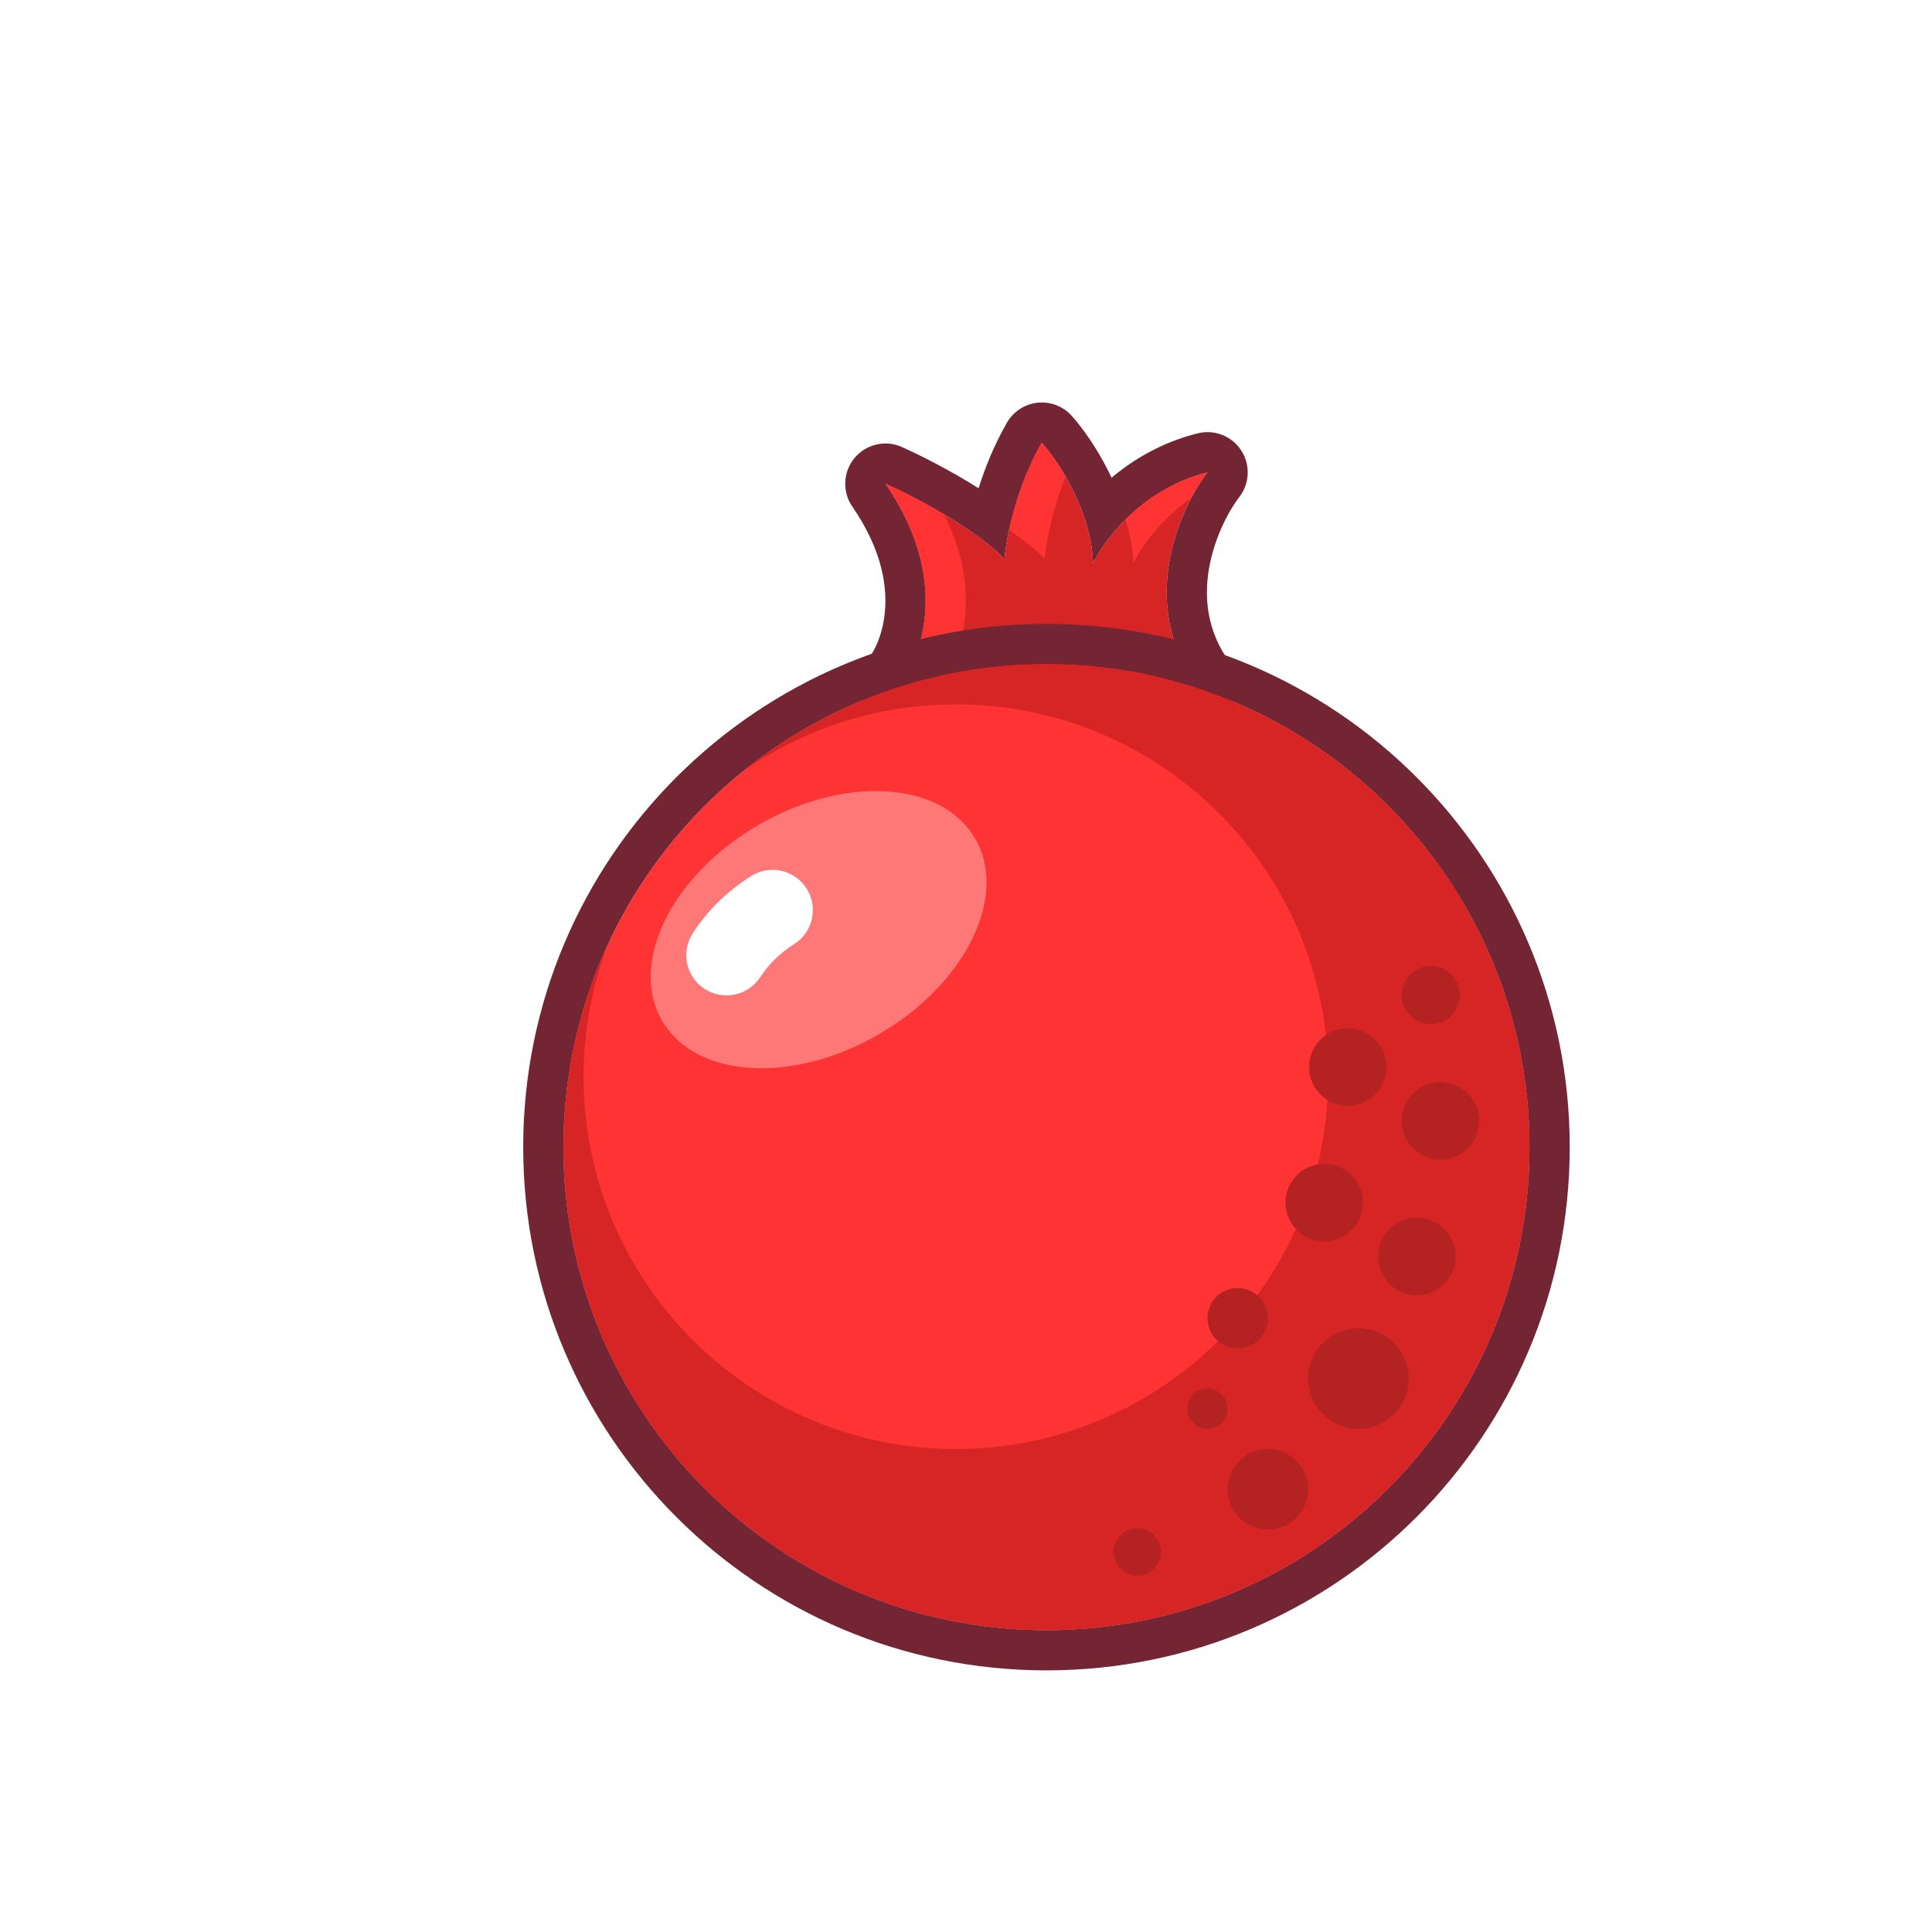 <svg width="96" height="96" viewBox="0 0 96 96" fill="none" xmlns="http://www.w3.org/2000/svg">
<g filter="url(#filter0_d_42_296)">
<path d="M39.998 20.038C43.245 24.747 41.815 28.642 40.694 30C46.352 28.46 52.868 29.358 55.419 30C52.544 25.924 54.607 21.283 55.998 19.472C52.752 20.287 50.858 22.83 50.317 24C50.225 21.374 48.578 18.906 47.767 18C46.468 20.264 45.989 22.793 45.912 23.774C44.428 22.234 41.351 20.642 39.998 20.038Z" fill="#D72424"/>
<path fill-rule="evenodd" clip-rule="evenodd" d="M39.014 31.085C38.541 30.353 38.597 29.399 39.151 28.727C39.724 28.033 41.073 25.12 38.352 21.173C37.843 20.435 37.888 19.448 38.461 18.759C39.034 18.07 39.995 17.846 40.814 18.211C41.555 18.542 42.731 19.126 43.926 19.834C44.154 19.969 44.388 20.112 44.624 20.262C44.951 19.226 45.408 18.093 46.032 17.005C46.351 16.448 46.919 16.078 47.557 16.011C48.196 15.944 48.828 16.187 49.256 16.665C49.785 17.256 50.501 18.25 51.103 19.467C51.147 19.555 51.191 19.645 51.234 19.737C52.342 18.806 53.765 17.971 55.511 17.532C56.337 17.325 57.203 17.663 57.67 18.374C58.138 19.086 58.103 20.015 57.585 20.69C57.06 21.372 56.347 22.691 56.079 24.23C55.819 25.724 55.986 27.334 57.053 28.847C57.535 29.53 57.541 30.442 57.068 31.132C56.595 31.821 55.742 32.144 54.931 31.94C52.561 31.343 46.422 30.514 41.219 31.93C40.379 32.159 39.487 31.817 39.014 31.085ZM51.98 21.759C51.126 22.595 50.572 23.449 50.317 24C50.284 23.049 50.046 22.118 49.718 21.275C49.521 20.768 49.292 20.293 49.054 19.864C48.596 19.037 48.108 18.38 47.767 18C47.381 18.672 47.068 19.367 46.816 20.038C46.628 20.539 46.474 21.027 46.35 21.481C46.079 22.469 45.949 23.301 45.912 23.774C45.436 23.28 44.797 22.782 44.104 22.312C43.8 22.106 43.485 21.905 43.169 21.713C41.958 20.976 40.728 20.363 39.998 20.038C40.728 21.097 41.222 22.114 41.536 23.071C42.126 24.87 42.08 26.455 41.776 27.694C41.523 28.728 41.089 29.521 40.694 30C41.548 29.768 42.421 29.591 43.297 29.46C46.778 28.942 50.306 29.153 52.842 29.513C53.898 29.664 54.782 29.84 55.419 30C54.892 29.253 54.53 28.486 54.301 27.722C53.716 25.776 53.983 23.842 54.532 22.267C54.943 21.085 55.512 20.105 55.998 19.472C54.763 19.782 53.723 20.343 52.879 20.983C52.55 21.233 52.25 21.495 51.98 21.759Z" fill="#732533"/>
<path fill-rule="evenodd" clip-rule="evenodd" d="M40.694 30C41.815 28.642 43.245 24.747 39.998 20.038C40.674 20.339 41.781 20.888 42.903 21.553C44.699 25.103 43.937 28.031 43.046 29.499C42.255 29.625 41.466 29.79 40.694 30ZM48.722 29.164C51.591 29.246 54.064 29.659 55.419 30C55.315 29.852 55.217 29.704 55.126 29.555C53.385 29.292 51.128 29.093 48.722 29.164ZM55.185 20.76C55.456 20.247 55.739 19.81 55.998 19.472C54.24 19.913 52.879 20.861 51.914 21.824C52.138 22.515 52.291 23.251 52.317 24C52.677 23.223 53.633 21.84 55.185 20.76ZM48.953 19.686C48.525 18.942 48.083 18.353 47.767 18C46.903 19.506 46.401 21.13 46.14 22.336C46.819 22.799 47.444 23.289 47.912 23.774C47.97 23.033 48.257 21.41 48.953 19.686Z" fill="#FE3434"/>
<path d="M71.999 53C71.999 66.255 61.253 77 47.998 77C34.744 77 23.998 66.255 23.998 53C23.998 39.745 34.744 29 47.998 29C61.253 29 71.999 39.745 71.999 53Z" fill="#FE3434"/>
<path fill-rule="evenodd" clip-rule="evenodd" d="M73.999 53C73.999 67.359 62.358 79 47.998 79C33.639 79 21.998 67.359 21.998 53C21.998 38.641 33.639 27 47.998 27C62.358 27 73.999 38.641 73.999 53ZM47.998 77C61.253 77 71.999 66.255 71.999 53C71.999 39.745 61.253 29 47.998 29C34.744 29 23.998 39.745 23.998 53C23.998 66.255 34.744 77 47.998 77Z" fill="#732533"/>
<path fill-rule="evenodd" clip-rule="evenodd" d="M47.998 77C61.253 77 71.999 66.255 71.999 53C71.999 39.745 61.253 29 47.998 29C42.312 29 37.088 30.977 32.976 34.282C35.963 32.212 39.589 31 43.498 31C53.716 31 61.998 39.283 61.998 49.5C61.998 59.717 53.716 68 43.498 68C33.281 68 24.998 59.717 24.998 49.5C24.998 47.222 25.41 45.04 26.164 43.024C24.773 46.062 23.998 49.441 23.998 53C23.998 66.255 34.744 77 47.998 77Z" fill="#D72424"/>
<path d="M64.896 49.02C64.896 50.083 64.035 50.945 62.972 50.945C61.909 50.945 61.047 50.083 61.047 49.02C61.047 47.958 61.909 47.096 62.972 47.096C64.035 47.096 64.896 47.958 64.896 49.02Z" fill="#B42222"/>
<path d="M69.498 51.698C69.498 52.761 68.637 53.622 67.574 53.622C66.511 53.622 65.649 52.761 65.649 51.698C65.649 50.635 66.511 49.773 67.574 49.773C68.637 49.773 69.498 50.635 69.498 51.698Z" fill="#B42222"/>
<path d="M68.536 45.443C68.536 46.24 67.89 46.887 67.093 46.887C66.296 46.887 65.649 46.24 65.649 45.443C65.649 44.646 66.296 44 67.093 44C67.89 44 68.536 44.646 68.536 45.443Z" fill="#B42222"/>
<path d="M68.327 58.434C68.327 59.497 67.465 60.358 66.403 60.358C65.34 60.358 64.478 59.497 64.478 58.434C64.478 57.371 65.34 56.509 66.403 56.509C67.465 56.509 68.327 57.371 68.327 58.434Z" fill="#B42222"/>
<path d="M63.725 55.756C63.725 56.819 62.863 57.681 61.8 57.681C60.738 57.681 59.876 56.819 59.876 55.756C59.876 54.693 60.738 53.831 61.8 53.831C62.863 53.831 63.725 54.693 63.725 55.756Z" fill="#B42222"/>
<path d="M65.999 64.5C65.999 65.881 64.879 67 63.498 67C62.118 67 60.998 65.881 60.998 64.5C60.998 63.119 62.118 62 63.498 62C64.879 62 65.999 63.119 65.999 64.5Z" fill="#B42222"/>
<path d="M58.998 61.5C58.998 62.328 58.327 63 57.498 63C56.67 63 55.998 62.328 55.998 61.5C55.998 60.672 56.67 60 57.498 60C58.327 60 58.998 60.672 58.998 61.5Z" fill="#B42222"/>
<path d="M53.684 73.114C53.684 73.761 53.16 74.286 52.513 74.286C51.866 74.286 51.341 73.761 51.341 73.114C51.341 72.467 51.866 71.943 52.513 71.943C53.16 71.943 53.684 72.467 53.684 73.114Z" fill="#B42222"/>
<path d="M60.998 70C60.998 71.105 60.103 72 58.998 72C57.894 72 56.998 71.105 56.998 70C56.998 68.895 57.894 68 58.998 68C60.103 68 60.998 68.895 60.998 70Z" fill="#B42222"/>
<path d="M56.998 66C56.998 66.552 56.551 67 55.998 67C55.446 67 54.998 66.552 54.998 66C54.998 65.448 55.446 65 55.998 65C56.551 65 56.998 65.448 56.998 66Z" fill="#B42222"/>
<path d="M44.453 37.663C46.121 40.526 43.992 44.876 39.697 47.378C35.403 49.881 30.569 49.588 28.901 46.725C27.232 43.862 29.361 39.512 33.656 37.01C37.951 34.508 42.785 34.8 44.453 37.663Z" fill="#FF7878"/>
<path fill-rule="evenodd" clip-rule="evenodd" d="M36.082 40.155C36.671 41.089 36.392 42.324 35.458 42.914C34.746 43.364 34.196 43.908 33.78 44.549C33.179 45.476 31.941 45.74 31.014 45.139C30.087 44.539 29.823 43.3 30.424 42.373C31.169 41.223 32.145 40.275 33.323 39.532C34.257 38.942 35.492 39.221 36.082 40.155Z" fill="white"/>
</g>
<defs>
<filter id="filter0_d_42_296" x="-0.001" y="0" width="100" height="100" filterUnits="userSpaceOnUse" color-interpolation-filters="sRGB">
<feFlood flood-opacity="0" result="BackgroundImageFix"/>
<feColorMatrix in="SourceAlpha" type="matrix" values="0 0 0 0 0 0 0 0 0 0 0 0 0 0 0 0 0 0 127 0" result="hardAlpha"/>
<feOffset dx="4" dy="4"/>
<feColorMatrix type="matrix" values="0 0 0 0 0 0 0 0 0 0 0 0 0 0 0 0 0 0 0.2 0"/>
<feBlend mode="normal" in2="BackgroundImageFix" result="effect1_dropShadow_42_296"/>
<feBlend mode="normal" in="SourceGraphic" in2="effect1_dropShadow_42_296" result="shape"/>
</filter>
</defs>
</svg>

